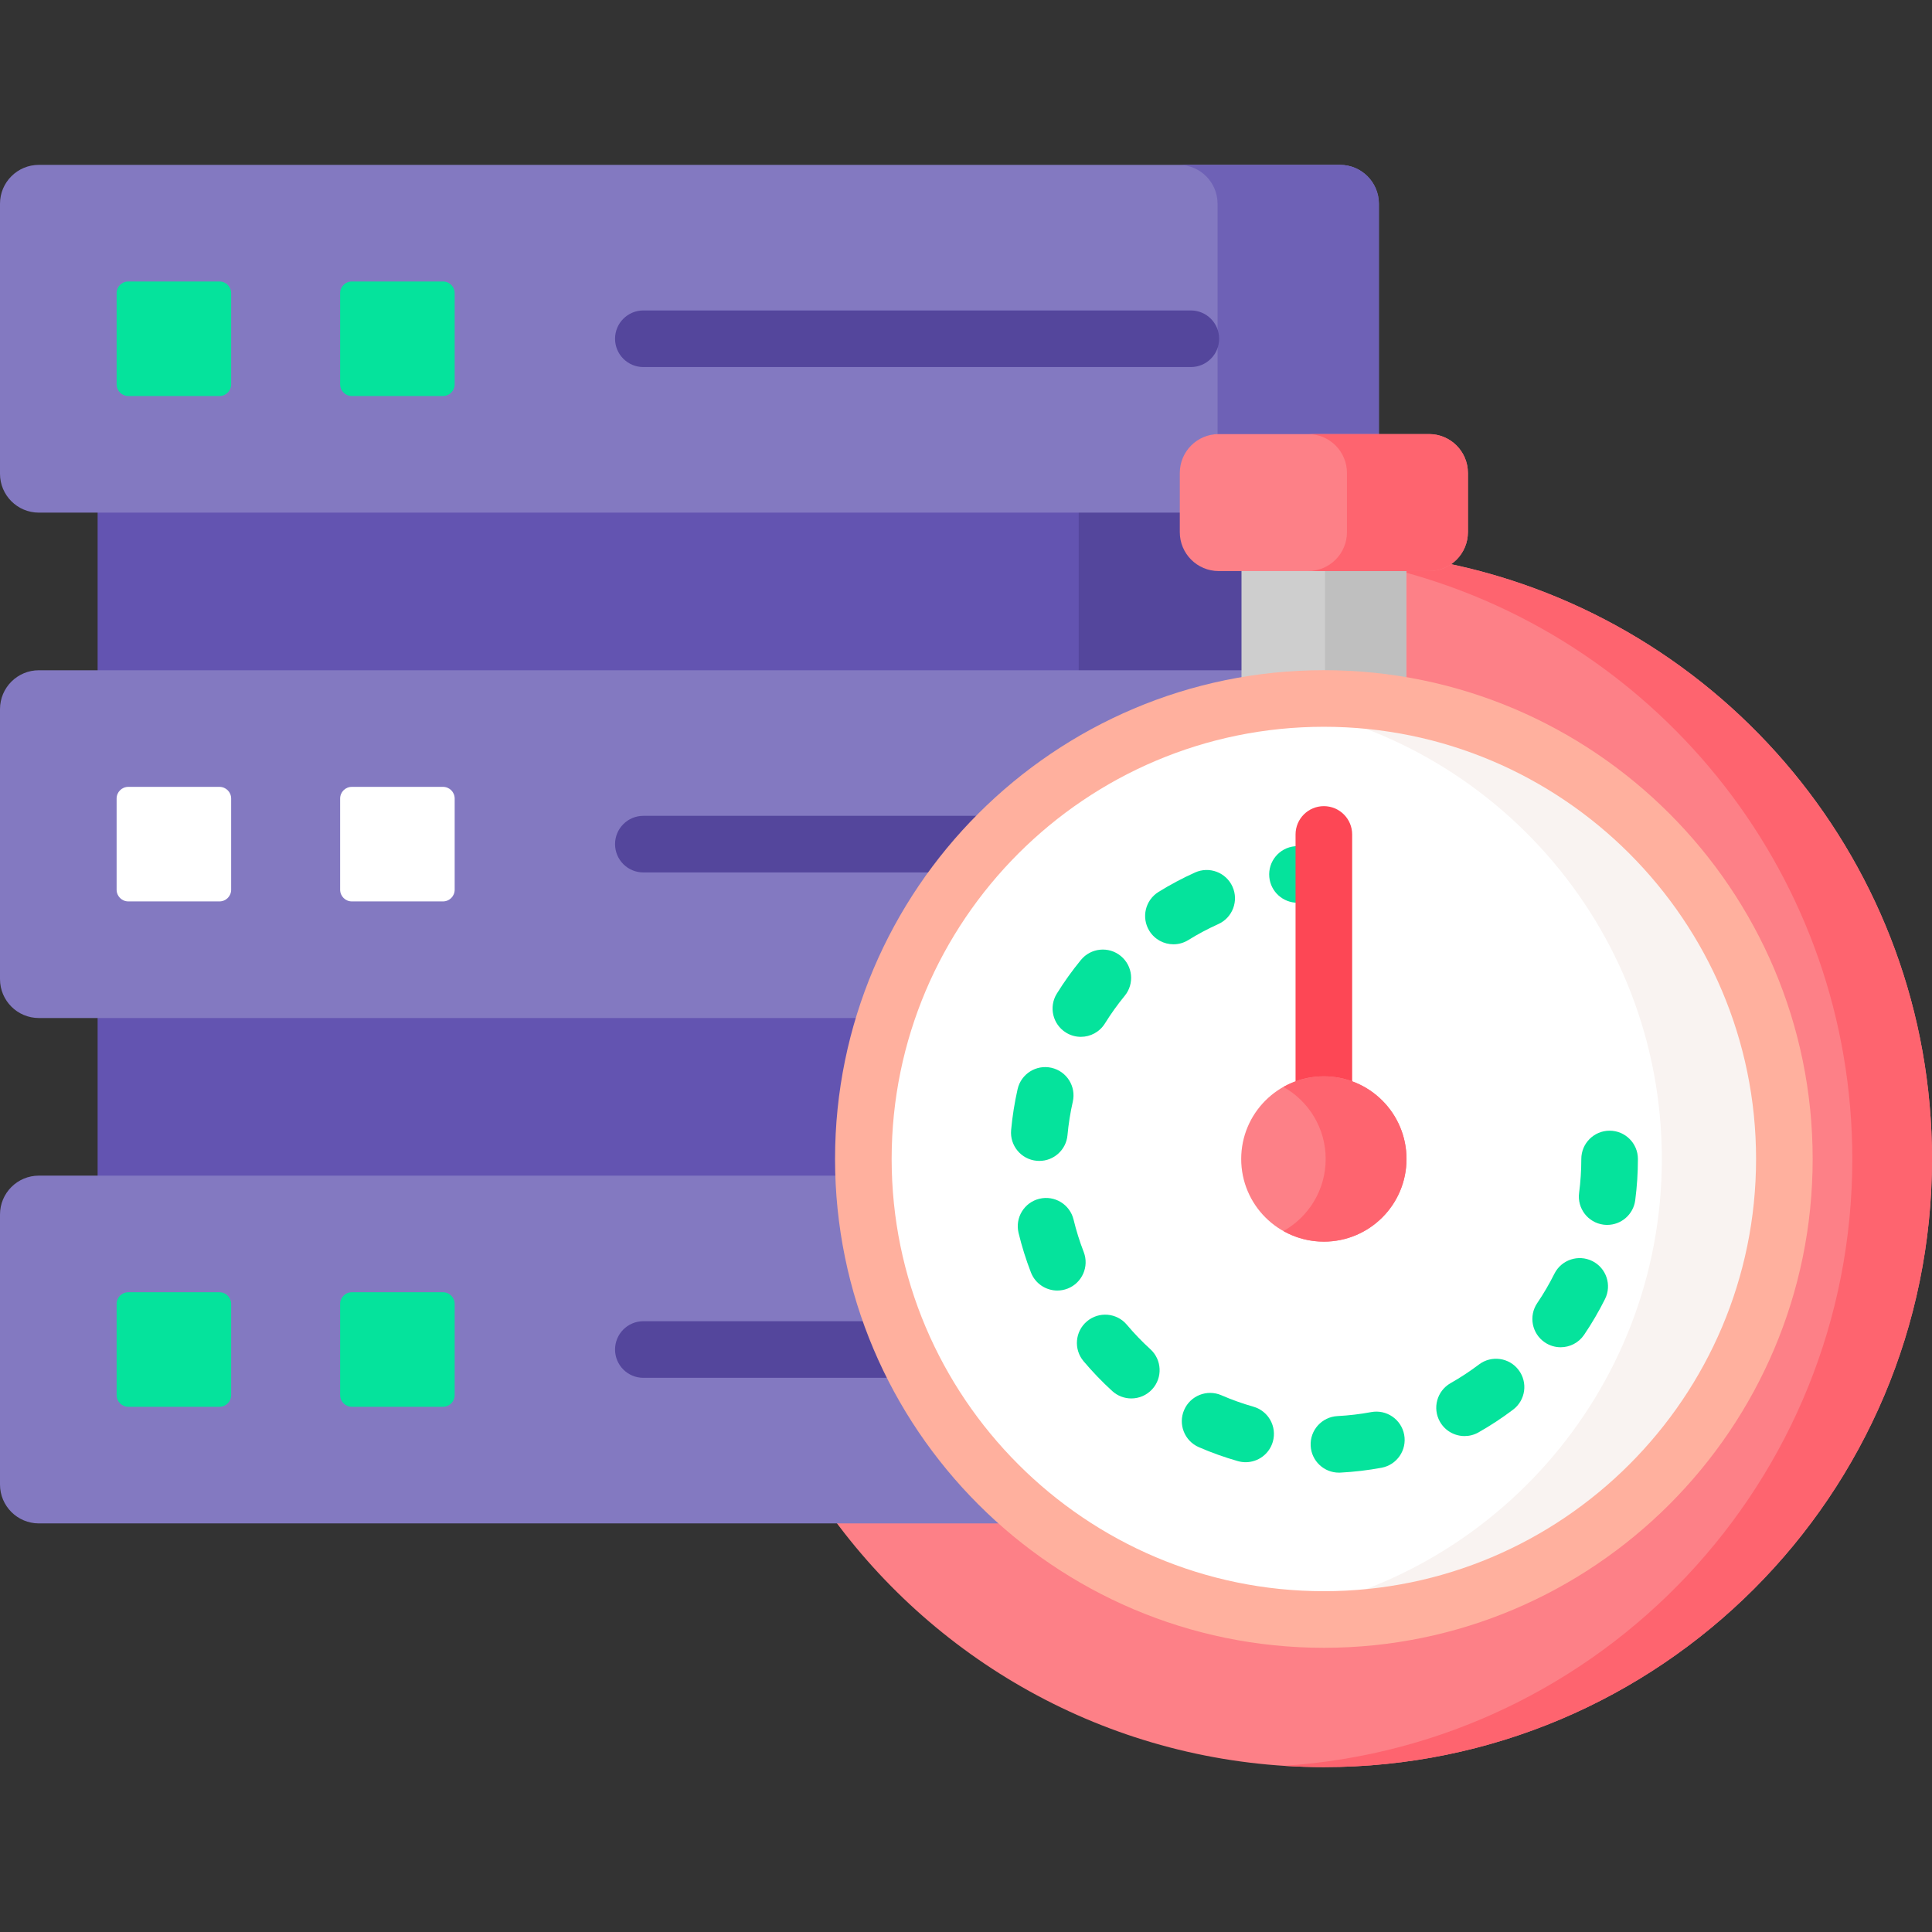 <svg id="Capa_1" enable-background="new 0 0 512 512" height="512" viewBox="0 0 512 512" width="512" xmlns="http://www.w3.org/2000/svg"><rect x="0" y="0" width="512" height="512" fill="#333333" stroke="none"/><g><g><g><path d="m383.078 149.208c-1.303.699-2.789 1.098-4.368 1.098h-7.08v37.608l.847.153c57.578 10.395 99.368 60.475 99.368 119.077 0 66.724-54.284 121.009-121.009 121.009-27.049 0-52.631-8.731-73.981-25.251l-.278-.215h-55.532c29.346 39.798 76.55 65.621 129.791 65.621 89.009 0 161.164-72.156 161.164-161.164 0-77.966-55.364-142.999-128.922-157.936z" fill="#fd8087"/></g></g><g><g><path d="m383.078 149.208c-1.303.699-2.789 1.098-4.368 1.098h-7.08v1.186c68.686 18.449 119.251 81.142 119.251 155.652 0 85.47-66.536 155.388-150.635 160.813 3.501.227 7.031.351 10.59.351 89.009 0 161.164-72.156 161.164-161.164 0-77.966-55.364-142.999-128.922-157.936z" fill="#fe646f"/></g></g><g><g><g><path d="m330.042 150.306h-7.081c-5.112 0-9.272-4.159-9.272-9.272v-6.719h-287.819v44.848h304.172z" fill="#6354b1"/></g><g><path d="m322.961 150.306c-5.112 0-9.272-4.159-9.272-9.272v-6.719h-27.814v44.848h44.167v-28.857z" fill="#54469c"/></g><g><path d="m313.69 125.338c0-5.113 4.159-9.272 9.272-9.272h42.456v-62.072c0-5.689-4.612-10.302-10.302-10.302h-344.814c-5.69 0-10.302 4.612-10.302 10.302v71.559c0 5.69 4.612 10.302 10.302 10.302h303.388z" fill="#8379c1"/></g><g><g><path d="m355.115 43.692h-42.753c5.69 0 10.302 4.612 10.302 10.302v62.088c.099-.003.196-.015.297-.015h42.456v-62.073c0-5.69-4.612-10.302-10.302-10.302z" fill="#6e61b6"/></g></g><g><path d="m30.905 101.859v-24.171c0-1.707 1.384-3.091 3.091-3.091h24.171c1.707 0 3.091 1.384 3.091 3.091v24.171c0 1.707-1.384 3.091-3.091 3.091h-24.171c-1.707 0-3.091-1.384-3.091-3.091z" fill="#05e39c"/></g><g><path d="m90.141 101.859v-24.171c0-1.707 1.384-3.091 3.091-3.091h24.171c1.707 0 3.091 1.384 3.091 3.091v24.171c0 1.707-1.384 3.091-3.091 3.091h-24.172c-1.706 0-3.09-1.384-3.09-3.091z" fill="#05e39c"/></g><g><g><path d="m315.585 97.273h-145.09c-4.142 0-7.5-3.357-7.5-7.5s3.358-7.5 7.5-7.5h145.09c4.142 0 7.5 3.357 7.5 7.5s-3.357 7.5-7.5 7.5z" fill="#54469c"/></g></g></g><g><g><path d="m229.826 307.144c0-13.55 2.239-26.643 6.386-38.897h-210.342v44.848h204.104c-.096-1.973-.148-3.956-.148-5.951z" fill="#6354b1"/></g><g><path d="m329.195 188.066.847-.153v-10.29h-319.74c-5.69 0-10.302 4.613-10.302 10.302v71.559c0 5.689 4.612 10.302 10.302 10.302h225.401c13.421-41.487 48.672-73.628 93.492-81.72z" fill="#8379c1"/></g><path d="m260.015 216.268c-.304-.037-.611-.063-.924-.063h-88.595c-4.142 0-7.5 3.357-7.5 7.5s3.358 7.5 7.5 7.5h76.699c3.893-5.3 8.177-10.297 12.82-14.937z" fill="#54469c"/></g><g><g><path d="m229.915 311.555h-219.613c-5.69 0-10.302 4.612-10.302 10.302v71.559c0 5.69 4.612 10.302 10.302 10.302h267.704c-28.148-21.281-46.736-54.562-48.091-92.163z" fill="#8379c1"/></g><path d="m229.7 350.137h-59.205c-4.142 0-7.5 3.357-7.5 7.5s3.358 7.5 7.5 7.5h65.648c-2.454-4.833-4.607-9.842-6.443-15z" fill="#54469c"/></g></g><g><path d="m329.012 150.306v37.805c7.081-1.295 14.374-1.976 21.824-1.976s14.742.681 21.824 1.976v-37.805z" fill="#cecece"/></g><g><g><path d="m351.157 150.306v35.833c7.338.02 14.524.696 21.503 1.973v-37.805h-21.503z" fill="#bfbfbf"/></g></g><g><path d="m378.71 115.037h-55.749c-5.69 0-10.302 4.612-10.302 10.302v15.695c0 5.69 4.612 10.302 10.302 10.302h55.749c5.69 0 10.302-4.612 10.302-10.302v-15.695c0-5.69-4.612-10.302-10.302-10.302z" fill="#fd8087"/></g><g><path d="m378.711 115.037h-32.055c5.69 0 10.302 4.612 10.302 10.302v15.695c0 5.69-4.612 10.302-10.302 10.302h32.055c5.69 0 10.302-4.612 10.302-10.302v-15.695c-.001-5.69-4.613-10.302-10.302-10.302z" fill="#fe646f"/></g><g><g><g><circle cx="350.836" cy="307.144" fill="#fff" r="122.04"/></g></g><g><path d="m350.836 185.104c-5.506 0-10.924.371-16.236 1.077 59.724 7.941 105.803 59.067 105.803 120.962s-46.079 113.022-105.803 120.962c5.312.706 10.731 1.077 16.236 1.077 67.401 0 122.04-54.639 122.04-122.04s-54.64-122.038-122.04-122.038z" fill="#f9f3f1"/></g><g><g><g><path d="m350.836 436.684c-71.429 0-129.54-58.111-129.54-129.54 0-71.428 58.111-129.539 129.54-129.539 71.428 0 129.54 58.111 129.54 129.539-.001 71.428-58.112 129.54-129.54 129.54zm0-244.08c-63.158 0-114.54 51.382-114.54 114.539s51.382 114.54 114.54 114.54c63.157 0 114.54-51.383 114.54-114.54s-51.383-114.539-114.54-114.539z" fill="#ffb09e"/></g></g></g><g fill="#05e39c"><path d="m274.743 307.624c.233.021.463.031.692.031 3.833 0 7.104-2.924 7.46-6.816.273-2.985.747-5.976 1.409-8.887.918-4.039-1.612-8.058-5.652-8.976-4.038-.918-8.058 1.613-8.975 5.651-.808 3.555-1.386 7.203-1.719 10.844-.378 4.126 2.66 7.776 6.785 8.153z"/><path d="m287.195 331.793c-1.08-2.786-1.984-5.674-2.687-8.584-.972-4.025-5.023-6.503-9.051-5.529-4.027.972-6.502 5.024-5.53 9.051.858 3.554 1.962 7.081 3.281 10.484 1.152 2.971 3.989 4.791 6.995 4.791.901 0 1.818-.164 2.708-.509 3.864-1.497 5.781-5.842 4.284-9.704z"/><path d="m298.625 351.068c-2.667-3.169-7.399-3.573-10.568-.905-3.168 2.668-3.573 7.399-.905 10.567 2.35 2.79 4.908 5.452 7.604 7.912 1.438 1.312 3.248 1.959 5.053 1.959 2.035 0 4.063-.823 5.542-2.445 2.792-3.06 2.574-7.804-.486-10.596-2.212-2.018-4.311-4.203-6.24-6.492z"/><path d="m282.489 273.645c1.231.764 2.598 1.128 3.947 1.128 2.509 0 4.96-1.258 6.38-3.546 1.577-2.542 3.341-5.006 5.242-7.323 2.627-3.203 2.16-7.929-1.042-10.556-3.204-2.628-7.928-2.16-10.555 1.042-2.317 2.825-4.467 5.829-6.39 8.927-2.184 3.519-1.101 8.143 2.418 10.328z"/><path d="m322.864 244.893c3.777-1.701 5.459-6.142 3.758-9.918-1.702-3.777-6.141-5.458-9.919-3.758-3.324 1.497-6.583 3.232-9.686 5.156-3.52 2.184-4.604 6.808-2.42 10.327 1.42 2.289 3.872 3.548 6.381 3.548 1.349 0 2.715-.364 3.946-1.128 2.544-1.577 5.215-3 7.94-4.227z"/><path d="m426.563 299.644c-4.142 0-7.5 3.357-7.5 7.5 0 3.009-.197 6.033-.586 8.989-.54 4.106 2.351 7.874 6.458 8.414.332.044.662.065.988.065 3.707 0 6.93-2.748 7.427-6.522.474-3.603.714-7.286.714-10.946-.001-4.143-3.359-7.5-7.501-7.5z"/><path d="m332.155 372.784c-2.876-.816-5.728-1.836-8.476-3.029-3.8-1.646-8.216.094-9.867 3.894-1.649 3.799.094 8.217 3.893 9.866 3.355 1.456 6.837 2.701 10.35 3.699.686.194 1.375.287 2.054.287 3.268 0 6.273-2.153 7.21-5.452 1.133-3.985-1.179-8.132-5.164-9.265z"/><path d="m391.943 361.603c-2.387 1.805-4.917 3.468-7.519 4.943-3.604 2.042-4.869 6.619-2.827 10.223 1.38 2.436 3.919 3.803 6.532 3.803 1.253 0 2.523-.314 3.691-.977 3.174-1.798 6.259-3.827 9.17-6.029 3.304-2.498 3.957-7.202 1.458-10.506-2.498-3.304-7.201-3.958-10.505-1.457z"/><path d="m421.987 334.196c-3.705-1.847-8.209-.343-10.06 3.362-1.336 2.678-2.865 5.293-4.543 7.771-2.322 3.43-1.424 8.093 2.005 10.415 1.289.873 2.751 1.291 4.198 1.291 2.405 0 4.767-1.154 6.217-3.296 2.047-3.023 3.913-6.215 5.544-9.483 1.851-3.706.345-8.21-3.361-10.06z"/><path d="m344.336 224.186c-.391.03-.786.045-1.175.081-4.125.378-7.162 4.028-6.784 8.153.357 3.893 3.626 6.816 7.46 6.816.165 0 .332-.012.499-.023z"/><path d="m363.381 374.221c-2.934.545-5.942.9-8.941 1.057-4.137.216-7.315 3.744-7.099 7.881.209 4.004 3.52 7.109 7.483 7.109.131 0 .264-.003.397-.01 3.654-.191 7.321-.625 10.899-1.289 4.072-.757 6.761-4.671 6.004-8.743-.756-4.074-4.671-6.764-8.743-6.005z"/></g><path d="m350.836 286.239c2.646 0 5.168.514 7.5 1.415v-66.516c0-4.143-3.358-7.5-7.5-7.5s-7.5 3.357-7.5 7.5v66.516c2.332-.901 4.854-1.415 7.5-1.415z" fill="#fd4755"/><g><g><circle cx="350.836" cy="307.144" fill="#fd8087" r="21.905"/></g></g><g><path d="m350.836 285.239c-3.894 0-7.543 1.027-10.711 2.808 6.676 3.753 11.193 10.893 11.193 19.097s-4.517 15.344-11.193 19.097c3.168 1.781 6.818 2.808 10.711 2.808 12.098 0 21.905-9.807 21.905-21.904s-9.808-21.906-21.905-21.906z" fill="#fe646f"/></g></g><g><g><path d="m30.905 235.79v-24.171c0-1.707 1.384-3.091 3.091-3.091h24.171c1.707 0 3.091 1.384 3.091 3.091v24.171c0 1.707-1.384 3.091-3.091 3.091h-24.171c-1.707-.001-3.091-1.384-3.091-3.091z" fill="#fff"/></g><g><path d="m90.141 235.79v-24.171c0-1.707 1.384-3.091 3.091-3.091h24.171c1.707 0 3.091 1.384 3.091 3.091v24.171c0 1.707-1.384 3.091-3.091 3.091h-24.172c-1.706-.001-3.09-1.384-3.09-3.091z" fill="#fff"/></g></g><g><g><path d="m30.905 369.721v-24.171c0-1.707 1.384-3.091 3.091-3.091h24.171c1.707 0 3.091 1.384 3.091 3.091v24.171c0 1.707-1.384 3.091-3.091 3.091h-24.171c-1.707 0-3.091-1.384-3.091-3.091z" fill="#05e39c"/></g><g><path d="m90.141 369.721v-24.171c0-1.707 1.384-3.091 3.091-3.091h24.171c1.707 0 3.091 1.384 3.091 3.091v24.171c0 1.707-1.384 3.091-3.091 3.091h-24.172c-1.706 0-3.09-1.384-3.09-3.091z" fill="#05e39c"/></g></g></g></svg>